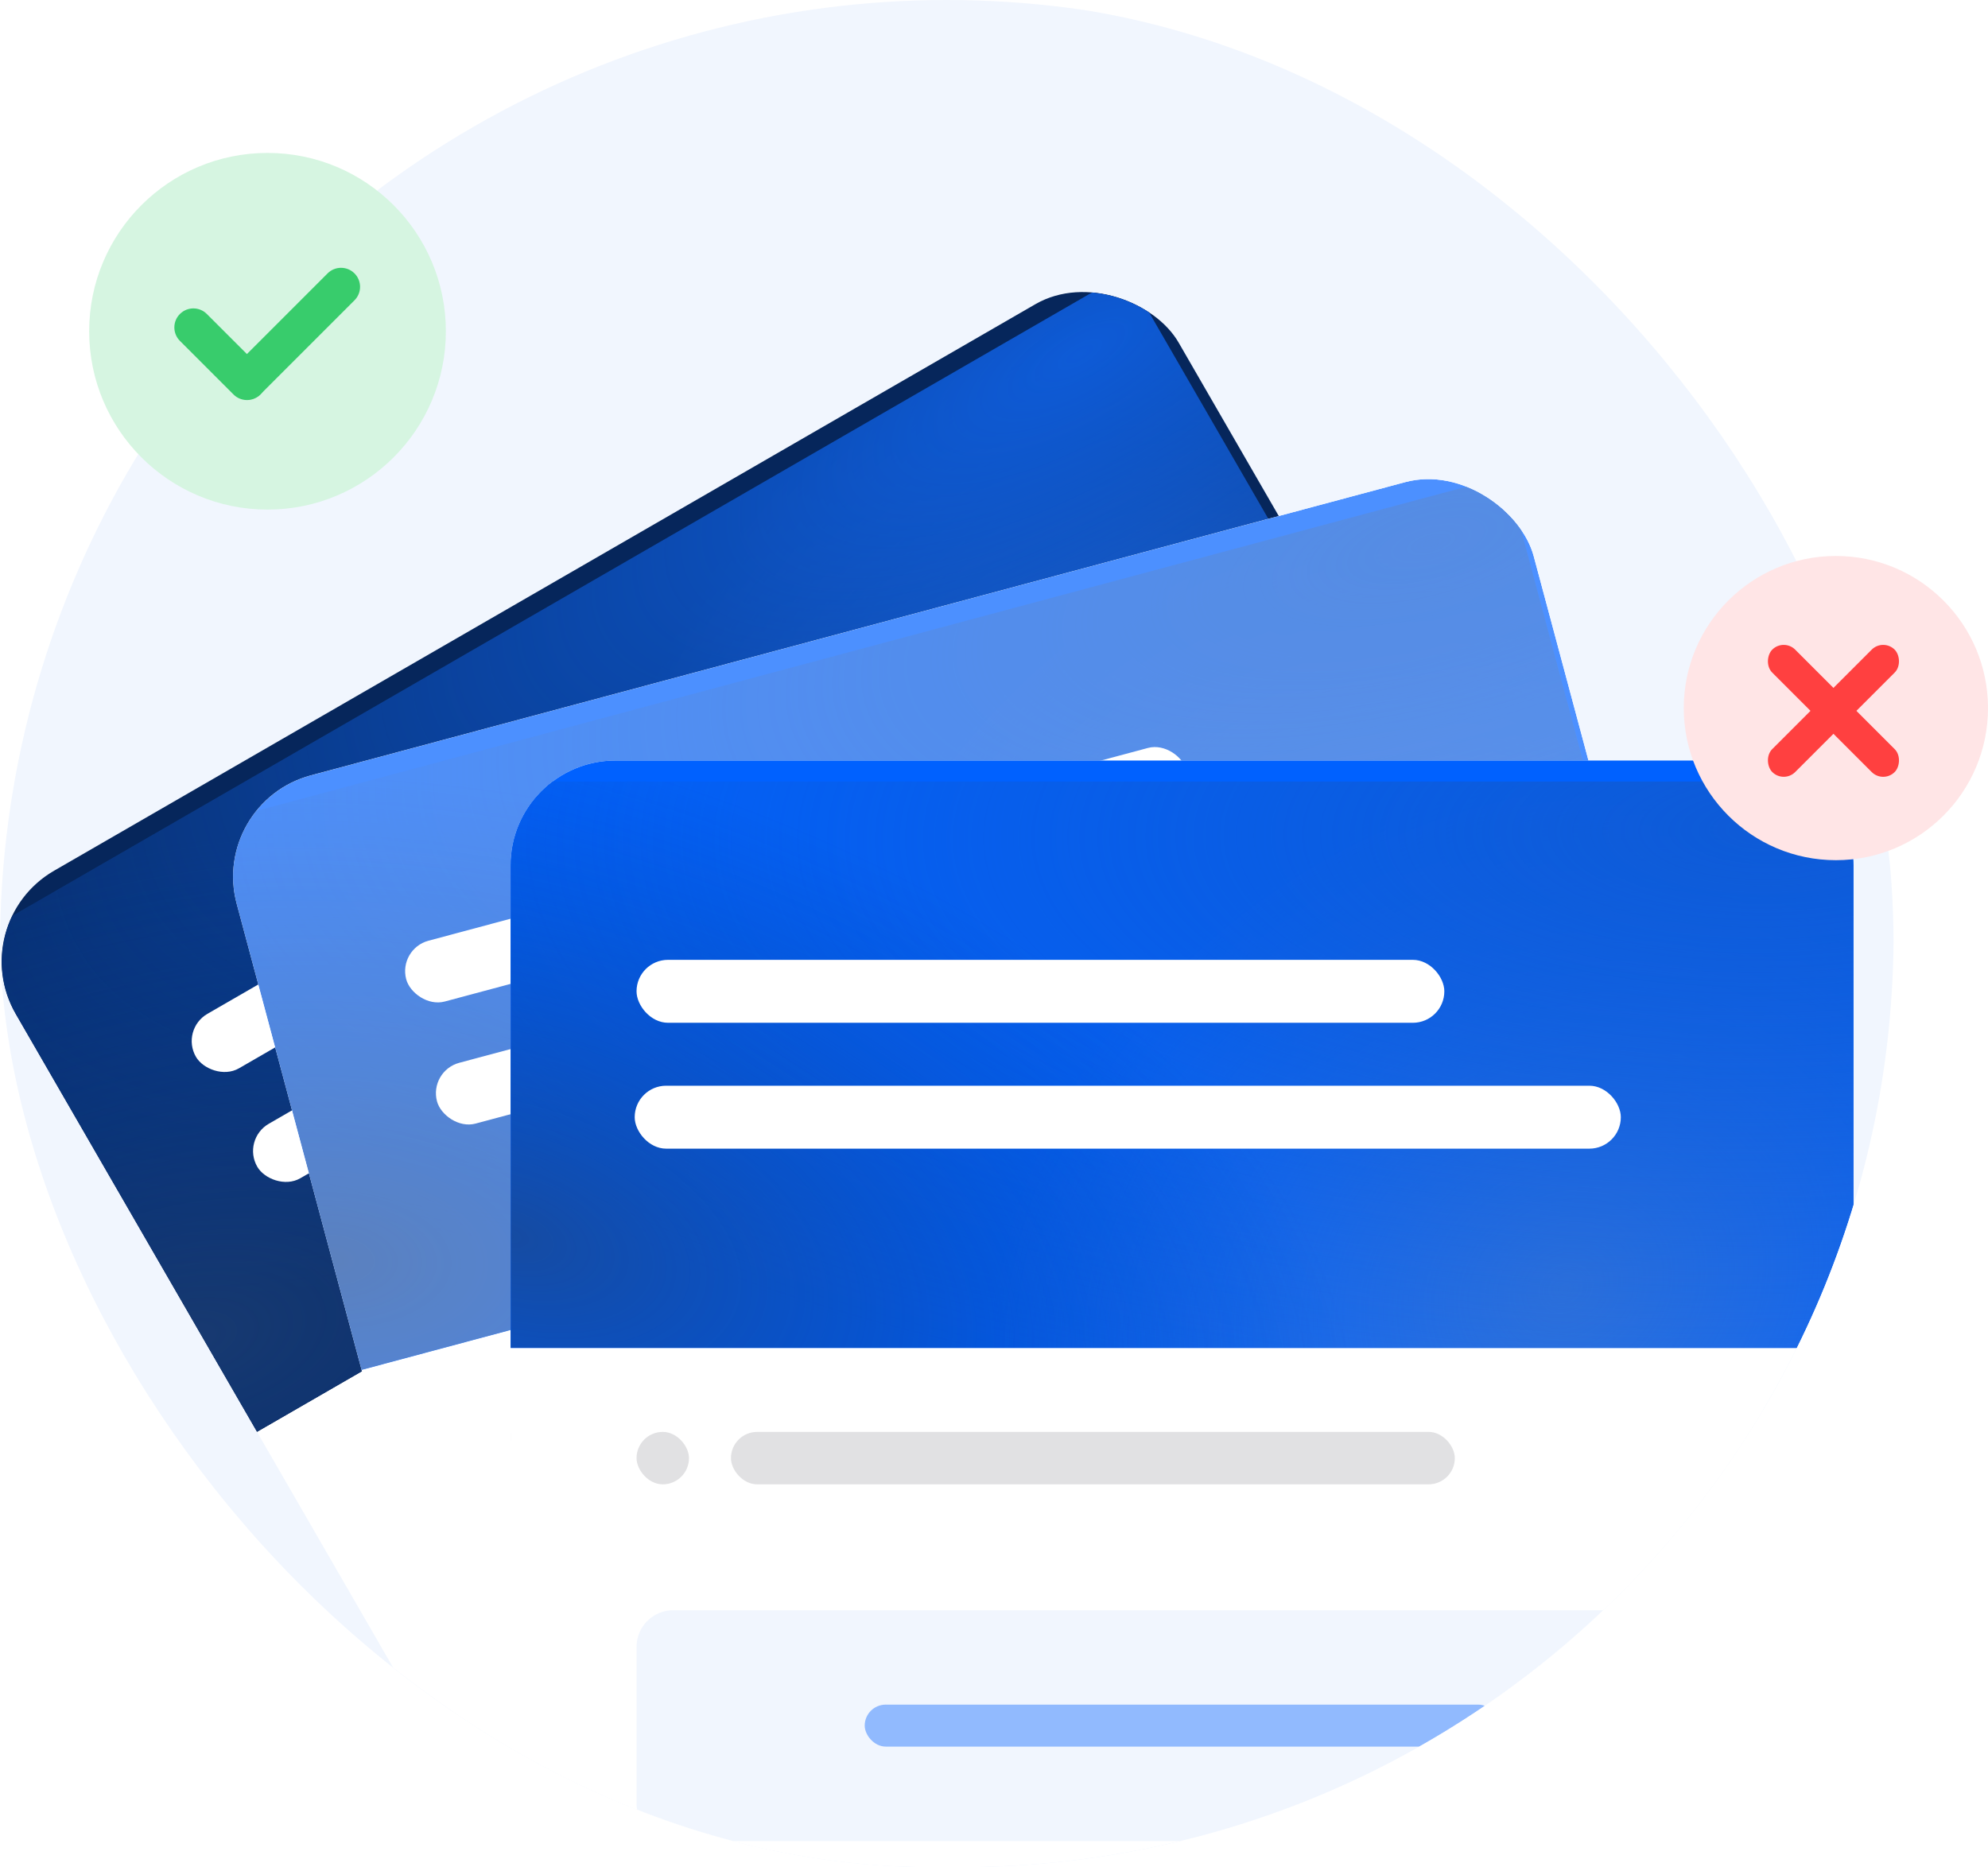 <svg width="379" height="356" viewBox="0 0 379 356" fill="none" xmlns="http://www.w3.org/2000/svg">
<g clip-path="url(#clip0_2979_4237)">
<circle cx="180.5" cy="180.5" r="180.5" fill="#F1F6FE"/>
<g filter="url(#filter0_d_2979_4237)">
<g clip-path="url(#clip1_2979_4237)">
<rect x="-7" y="172" width="256" height="230" rx="20" transform="rotate(-30 -7 172)" fill="white"/>
<g clip-path="url(#clip2_2979_4237)">
<path d="M-3 178.928C-5.209 175.102 -3.898 170.209 -0.072 168L207.774 48C211.601 45.791 216.493 47.102 218.702 50.928L270.702 140.995L49 268.995L-3 178.928Z" fill="#06265B"/>
<g filter="url(#filter1_d_2979_4237)">
<path d="M-3 178.928C-5.209 175.102 -3.898 170.209 -0.072 168L207.774 48C211.601 45.791 216.493 47.102 218.702 50.928L270.702 140.995L49 268.995L-3 178.928Z" fill="#06265B"/>
<path d="M-3 178.928C-5.209 175.102 -3.898 170.209 -0.072 168L207.774 48C211.601 45.791 216.493 47.102 218.702 50.928L270.702 140.995L49 268.995L-3 178.928Z" fill="url(#paint0_radial_2979_4237)"/>
<path d="M-3 178.928C-5.209 175.102 -3.898 170.209 -0.072 168L207.774 48C211.601 45.791 216.493 47.102 218.702 50.928L270.702 140.995L49 268.995L-3 178.928Z" fill="url(#paint1_radial_2979_4237)"/>
<path d="M-3 178.928C-5.209 175.102 -3.898 170.209 -0.072 168L207.774 48C211.601 45.791 216.493 47.102 218.702 50.928L270.702 140.995L49 268.995L-3 178.928Z" fill="url(#paint2_radial_2979_4237)" fill-opacity="0.7"/>
</g>
<rect x="34.353" y="192.292" width="154" height="12" rx="6" transform="rotate(-30 34.353 192.292)" fill="white"/>
<rect x="46.049" y="213.253" width="188" height="12" rx="6" transform="rotate(-30 46.049 213.253)" fill="white"/>
</g>
<rect x="77.785" y="270.852" width="10" height="10" rx="5" transform="rotate(-30 77.785 270.852)" fill="#E1E1E3"/>
<rect x="93.373" y="261.852" width="138" height="10" rx="5" transform="rotate(-30 93.373 261.852)" fill="#E1E1E3"/>
<path d="M98.285 306.358C96.352 303.01 97.499 298.729 100.847 296.796L268.856 199.796C272.204 197.863 276.485 199.01 278.418 202.358L293.418 228.339C295.351 231.687 294.204 235.968 290.856 237.901L122.847 334.901C119.499 336.834 115.218 335.687 113.285 332.339L98.285 306.358Z" fill="#F1F6FE"/>
<path d="M162.273 292.509L164.079 291.466L160.352 289.351C161.063 288.342 161.177 286.999 160.561 285.932C159.665 284.38 157.676 283.847 156.112 284.75L152.717 286.71L157.617 295.197L159.29 294.231L157.589 291.285L158.862 290.55L162.273 292.509ZM155.293 287.308L157.015 286.314C157.645 285.95 158.482 286.195 158.888 286.898C159.294 287.602 159.094 288.46 158.464 288.824L156.742 289.818L155.293 287.308ZM164.626 287.966L169.197 285.327C169.115 285.1 169.02 284.88 168.887 284.649C167.858 282.867 165.766 282.184 163.971 283.22C162.068 284.319 161.576 286.462 162.619 288.268C163.662 290.075 165.752 290.727 167.789 289.551C168.953 288.879 169.589 287.881 169.683 286.728L168.002 286.728C167.938 287.234 167.6 287.769 166.994 288.119C166.169 288.595 165.307 288.64 164.626 287.966ZM163.902 286.767C163.636 285.887 163.947 285.109 164.783 284.626C165.438 284.248 166.296 284.222 166.994 284.982L163.902 286.767ZM171.981 278.822L172.952 283.919L169.035 280.523L167.313 281.517L173.117 286.249L174.899 285.22L173.703 277.828L171.981 278.822ZM174.813 276.217C175.346 275.909 175.531 275.22 175.23 274.699C174.929 274.178 174.233 273.981 173.7 274.289C173.178 274.59 173.001 275.291 173.302 275.812C173.603 276.333 174.291 276.518 174.813 276.217ZM177.957 283.454L179.521 282.551L176.021 276.489L174.457 277.392L177.957 283.454ZM179.842 276.579C179.653 276.251 179.87 275.9 180.258 275.676C180.707 275.417 181.179 275.451 181.585 275.734L182.499 274.236C181.543 273.673 180.435 273.714 179.453 274.281C178.204 275.002 177.548 276.302 178.262 277.539C179.494 279.673 182.342 277.382 182.853 278.267C183.056 278.619 182.815 278.984 182.318 279.271C181.712 279.621 181.131 279.568 180.675 279.169L179.758 280.717C180.733 281.399 181.924 281.39 183.137 280.69C184.434 279.941 185.21 278.652 184.454 277.343C183.166 275.112 180.36 277.476 179.842 276.579ZM186.341 275.429L190.912 272.79C190.83 272.563 190.735 272.343 190.602 272.112C189.573 270.33 187.481 269.646 185.686 270.682C183.783 271.781 183.291 273.925 184.334 275.731C185.377 277.538 187.467 278.19 189.504 277.014C190.668 276.342 191.304 275.344 191.398 274.191L189.717 274.191C189.653 274.697 189.315 275.232 188.709 275.582C187.884 276.058 187.022 276.103 186.341 275.429ZM185.617 274.23C185.351 273.349 185.662 272.572 186.498 272.089C187.153 271.711 188.011 271.684 188.709 272.445L185.617 274.23ZM197.31 266.202L196.442 264.699L195.072 265.49L194.092 263.792L192.801 265.168L193.508 266.393L192.453 267.002L193.321 268.505L194.376 267.896L195.832 270.418C196.777 272.055 197.888 272.27 199.942 270.761L199.123 269.342C198.254 269.909 197.774 270.17 197.396 269.515L195.94 266.993L197.31 266.202ZM200.818 261.946C200.005 262.415 199.55 263.082 199.501 263.838L197.709 260.734L196.145 261.637L201.045 270.124L202.609 269.221L200.719 265.948C200.11 264.893 200.421 264.115 201.185 263.674C201.888 263.268 202.63 263.406 203.106 264.23L205.143 267.758L206.707 266.855L204.558 263.133C203.627 261.521 202.103 261.204 200.818 261.946ZM204.899 258.847C205.432 258.539 205.617 257.85 205.316 257.329C205.015 256.807 204.319 256.611 203.786 256.919C203.264 257.22 203.087 257.92 203.388 258.442C203.689 258.963 204.377 259.148 204.899 258.847ZM208.043 266.084L209.607 265.181L206.107 259.119L204.543 260.022L208.043 266.084ZM209.928 259.209C209.739 258.881 209.956 258.529 210.344 258.305C210.792 258.046 211.265 258.081 211.671 258.364L212.584 256.866C211.629 256.303 210.521 256.344 209.539 256.911C208.29 257.632 207.634 258.932 208.348 260.169C209.58 262.303 212.428 260.012 212.939 260.897C213.142 261.249 212.901 261.614 212.404 261.901C211.797 262.251 211.217 262.198 210.761 261.799L209.844 263.347C210.819 264.029 212.01 264.02 213.223 263.32C214.52 262.571 215.296 261.282 214.54 259.973C213.252 257.742 210.446 260.106 209.928 259.209ZM218.595 254.205C218.406 253.877 218.623 253.526 219.011 253.302C219.459 253.043 219.932 253.077 220.338 253.36L221.251 251.862C220.296 251.299 219.188 251.34 218.206 251.907C216.957 252.628 216.301 253.928 217.015 255.165C218.247 257.299 221.095 255.008 221.606 255.893C221.809 256.245 221.568 256.61 221.071 256.897C220.465 257.247 219.884 257.194 219.428 256.795L218.511 258.343C219.486 259.025 220.677 259.016 221.89 258.316C223.187 257.567 223.963 256.278 223.207 254.969C221.919 252.738 219.113 255.102 218.595 254.205ZM230.824 252.931L226.543 251.313L227.251 246.911L225.384 247.989L224.839 251.861L221.899 246.768L220.335 247.671L225.235 256.158L226.799 255.255L225.21 252.503L229.005 253.981L230.824 252.931ZM228.461 245.243C228.994 244.935 229.179 244.247 228.878 243.725C228.577 243.204 227.881 243.007 227.348 243.315C226.826 243.616 226.649 244.317 226.95 244.838C227.251 245.36 227.939 245.544 228.461 245.243ZM231.605 252.481L233.169 251.578L229.669 245.516L228.105 246.419L231.605 252.481ZM234.6 250.751L236.164 249.848L231.054 240.997L229.49 241.9L234.6 250.751ZM237.596 249.022L239.16 248.119L234.05 239.268L232.486 240.171L237.596 249.022Z" fill="#06265B"/>
</g>
</g>
<g filter="url(#filter2_d_2979_4237)">
<g clip-path="url(#clip3_2979_4237)">
<rect x="39.945" y="149" width="256" height="230" rx="20" transform="rotate(-15 39.945 149)" fill="white"/>
<g opacity="0.7">
<g clip-path="url(#clip4_2979_4237)">
<path d="M42.016 156.727C40.872 152.46 43.405 148.073 47.673 146.929L279.495 84.813C283.763 83.669 288.149 86.202 289.293 90.47L316.21 190.926L68.933 257.184L42.016 156.727Z" fill="#0061FF"/>
<g filter="url(#filter3_d_2979_4237)">
<path d="M42.016 156.727C40.872 152.46 43.405 148.073 47.673 146.929L279.495 84.813C283.763 83.669 288.149 86.202 289.293 90.47L316.21 190.926L68.933 257.184L42.016 156.727Z" fill="#0061FF"/>
<path d="M42.016 156.727C40.872 152.46 43.405 148.073 47.673 146.929L279.495 84.813C283.763 83.669 288.149 86.202 289.293 90.47L316.21 190.926L68.933 257.184L42.016 156.727Z" fill="url(#paint3_radial_2979_4237)"/>
<path d="M42.016 156.727C40.872 152.46 43.405 148.073 47.673 146.929L279.495 84.813C283.763 83.669 288.149 86.202 289.293 90.47L316.21 190.926L68.933 257.184L42.016 156.727Z" fill="url(#paint4_radial_2979_4237)"/>
<path d="M42.016 156.727C40.872 152.46 43.405 148.073 47.673 146.929L279.495 84.813C283.763 83.669 288.149 86.202 289.293 90.47L316.21 190.926L68.933 257.184L42.016 156.727Z" fill="url(#paint5_radial_2979_4237)" fill-opacity="0.7"/>
</g>
<rect x="75.887" y="176.909" width="154" height="12" rx="6" transform="rotate(-15 75.887 176.909)" fill="white"/>
<rect x="81.758" y="200.183" width="188" height="12" rx="6" transform="rotate(-15 81.758 200.183)" fill="white"/>
</g>
</g>
<rect x="96.256" y="266.427" width="10" height="10" rx="5" transform="rotate(-15 96.256 266.427)" fill="#E1E1E3"/>
<rect x="113.643" y="261.768" width="138" height="10" rx="5" transform="rotate(-15 113.643 261.768)" fill="#E1E1E3"/>
<path d="M106.866 306.03C105.866 302.296 108.082 298.457 111.816 297.457L299.206 247.246C302.94 246.245 306.778 248.461 307.779 252.196L315.544 281.173C316.544 284.908 314.328 288.746 310.594 289.747L123.204 339.958C119.47 340.958 115.632 338.742 114.631 335.008L106.866 306.03Z" fill="#F1F6FE"/>
<path d="M172.257 309.215L174.272 308.675L171.219 305.666C172.167 304.876 172.625 303.608 172.306 302.418C171.842 300.687 170.059 299.658 168.314 300.125L164.528 301.14L167.064 310.606L168.93 310.106L168.05 306.82L169.47 306.439L172.257 309.215ZM166.861 302.384L168.782 301.87C169.485 301.681 170.229 302.134 170.439 302.918C170.65 303.703 170.235 304.481 169.532 304.669L167.611 305.184L166.861 302.384ZM175.706 305.435L180.805 304.069C180.784 303.828 180.749 303.591 180.68 303.334C180.148 301.346 178.304 300.144 176.302 300.681C174.179 301.25 173.149 303.192 173.689 305.207C174.229 307.222 176.079 308.393 178.351 307.785C179.649 307.437 180.522 306.638 180.911 305.548L179.287 305.113C179.095 305.585 178.63 306.014 177.954 306.195C177.034 306.442 176.189 306.262 175.706 305.435ZM175.317 304.09C175.288 303.17 175.79 302.499 176.723 302.249C177.453 302.054 178.288 302.25 178.765 303.166L175.317 304.09ZM185.177 298.506L184.795 303.681L181.891 299.386L179.971 299.901L184.352 305.974L186.34 305.441L187.097 297.991L185.177 298.506ZM188.587 296.722C189.182 296.563 189.538 295.946 189.382 295.364C189.226 294.783 188.605 294.413 188.01 294.572C187.429 294.728 187.076 295.359 187.232 295.94C187.388 296.522 188.005 296.878 188.587 296.722ZM189.75 304.527L191.495 304.06L189.683 297.298L187.938 297.766L189.75 304.527ZM193.351 298.374C193.253 298.009 193.554 297.725 193.986 297.609C194.487 297.475 194.934 297.631 195.253 298.009L196.523 296.799C195.746 296.007 194.665 295.76 193.57 296.054C192.177 296.427 191.207 297.513 191.576 298.893C192.214 301.273 195.558 299.797 195.823 300.784C195.928 301.176 195.6 301.467 195.045 301.616C194.369 301.797 193.822 301.595 193.485 301.092L192.198 302.349C192.964 303.26 194.117 303.56 195.469 303.198C196.916 302.81 197.999 301.766 197.608 300.306C196.941 297.817 193.619 299.374 193.351 298.374ZM199.926 298.945L205.024 297.579C205.003 297.338 204.969 297.101 204.9 296.844C204.367 294.857 202.523 293.655 200.522 294.191C198.399 294.76 197.369 296.703 197.909 298.718C198.449 300.733 200.299 301.904 202.571 301.295C203.869 300.947 204.742 300.148 205.131 299.058L203.507 298.624C203.315 299.095 202.85 299.524 202.174 299.706C201.254 299.952 200.409 299.773 199.926 298.945ZM199.537 297.6C199.508 296.68 200.009 296.01 200.942 295.76C201.673 295.564 202.508 295.761 202.985 296.676L199.537 297.6ZM212.91 292.872L212.46 291.195L210.932 291.605L210.425 289.711L208.822 290.706L209.188 292.072L208.011 292.387L208.461 294.064L209.637 293.749L210.391 296.562C210.88 298.387 211.897 298.883 214.272 297.957L213.848 296.374C212.862 296.697 212.331 296.824 212.135 296.094L211.381 293.281L212.91 292.872ZM217.399 289.669C216.493 289.912 215.88 290.438 215.638 291.155L214.71 287.694L212.966 288.161L215.502 297.627L217.246 297.16L216.268 293.508C215.953 292.332 216.454 291.661 217.306 291.433C218.091 291.223 218.772 291.548 219.018 292.467L220.073 296.402L221.817 295.935L220.705 291.783C220.223 289.985 218.832 289.285 217.399 289.669ZM222.143 287.731C222.738 287.572 223.094 286.954 222.939 286.373C222.783 285.791 222.162 285.421 221.567 285.581C220.985 285.737 220.633 286.367 220.788 286.949C220.944 287.53 221.562 287.887 222.143 287.731ZM223.307 295.536L225.051 295.068L223.239 288.307L221.495 288.774L223.307 295.536ZM226.907 289.382C226.809 289.017 227.11 288.734 227.543 288.618C228.043 288.484 228.491 288.639 228.809 289.017L230.08 287.808C229.302 287.016 228.221 286.769 227.126 287.063C225.733 287.436 224.763 288.522 225.133 289.901C225.771 292.281 229.115 290.805 229.379 291.793C229.484 292.185 229.156 292.476 228.602 292.624C227.926 292.805 227.379 292.604 227.041 292.1L225.755 293.358C226.521 294.269 227.673 294.569 229.026 294.206C230.473 293.819 231.555 292.775 231.164 291.314C230.497 288.826 227.175 290.383 226.907 289.382ZM236.574 286.792C236.476 286.427 236.777 286.143 237.21 286.027C237.71 285.893 238.157 286.049 238.476 286.427L239.746 285.217C238.969 284.426 237.888 284.179 236.793 284.472C235.4 284.846 234.43 285.932 234.8 287.311C235.437 289.691 238.781 288.215 239.046 289.202C239.151 289.595 238.823 289.885 238.269 290.034C237.592 290.215 237.046 290.014 236.708 289.51L235.422 290.768C236.187 291.679 237.34 291.978 238.693 291.616C240.14 291.228 241.222 290.185 240.831 288.724C240.164 286.236 236.842 287.793 236.574 286.792ZM248.716 288.727L245 286.056L246.823 281.988L244.741 282.546L243.212 286.144L241.69 280.464L239.945 280.932L242.482 290.398L244.226 289.93L243.404 286.861L246.687 289.271L248.716 288.727ZM248.423 280.689C249.018 280.53 249.374 279.913 249.219 279.331C249.063 278.75 248.442 278.38 247.847 278.539C247.265 278.695 246.913 279.326 247.068 279.907C247.224 280.489 247.842 280.845 248.423 280.689ZM249.587 288.494L251.331 288.027L249.519 281.265L247.775 281.733L249.587 288.494ZM252.928 287.599L254.672 287.131L252.027 277.26L250.283 277.727L252.928 287.599ZM256.269 286.704L258.013 286.236L255.368 276.364L253.624 276.832L256.269 286.704Z" fill="#06265B"/>
</g>
</g>
<g filter="url(#filter4_d_2979_4237)">
<g clip-path="url(#clip5_2979_4237)">
<rect x="97.352" y="141" width="256" height="230" rx="20" fill="white"/>
<g clip-path="url(#clip6_2979_4237)">
<path d="M97.352 149C97.352 144.582 100.933 141 105.352 141H345.352C349.77 141 353.352 144.582 353.352 149V253H97.352V149Z" fill="#0061FF"/>
<g filter="url(#filter5_d_2979_4237)">
<path d="M97.352 149C97.352 144.582 100.933 141 105.352 141H345.352C349.77 141 353.352 144.582 353.352 149V253H97.352V149Z" fill="#0061FF"/>
<path d="M97.352 149C97.352 144.582 100.933 141 105.352 141H345.352C349.77 141 353.352 144.582 353.352 149V253H97.352V149Z" fill="url(#paint6_radial_2979_4237)"/>
<path d="M97.352 149C97.352 144.582 100.933 141 105.352 141H345.352C349.77 141 353.352 144.582 353.352 149V253H97.352V149Z" fill="url(#paint7_radial_2979_4237)"/>
<path d="M97.352 149C97.352 144.582 100.933 141 105.352 141H345.352C349.77 141 353.352 144.582 353.352 149V253H97.352V149Z" fill="url(#paint8_radial_2979_4237)" fill-opacity="0.7"/>
</g>
<rect x="121.352" y="179" width="154" height="12" rx="6" fill="white"/>
<rect x="121" y="203" width="188" height="12" rx="6" fill="white"/>
</g>
<rect x="121.352" y="269" width="10" height="10" rx="5" fill="#E1E1E3"/>
<rect x="139.352" y="269" width="138" height="10" rx="5" fill="#E1E1E3"/>
<rect x="121.352" y="303" width="208" height="44" rx="7" fill="#F1F6FE"/>
<rect opacity="0.4" x="164.852" y="321" width="121" height="8" rx="4" fill="#0061FF"/>
</g>
</g>
</g>
<circle cx="350" cy="135" r="29" fill="#FFE5E6"/>
<rect x="340.055" y="121.671" width="33.006" height="6.189" rx="3.094" transform="rotate(45 340.055 121.671)" fill="#FF4040"/>
<rect width="33.006" height="6.189" rx="3.094" transform="matrix(-0.707 0.707 0.707 0.707 359.016 121.671)" fill="#FF4040"/>
<circle cx="51" cy="63.157" r="34" fill="#D6F5E1"/>
<path d="M34.301 59.863C35.718 58.446 38.015 58.446 39.431 59.863L49.65 70.081C51.066 71.498 51.066 73.795 49.65 75.212C48.233 76.628 45.936 76.628 44.519 75.212L34.301 64.993C32.884 63.576 32.884 61.279 34.301 59.863Z" fill="#38CC6C"/>
<path d="M67.582 52.123C66.166 50.706 63.869 50.706 62.452 52.123L44.6 69.975C43.184 71.391 43.184 73.688 44.6 75.105C46.017 76.522 48.314 76.522 49.731 75.105L67.582 57.254C68.999 55.837 68.999 53.54 67.582 52.123Z" fill="#38CC6C"/>
<defs>
<filter id="filter0_d_2979_4237" x="-23" y="32" width="368.703" height="359.186" filterUnits="userSpaceOnUse" color-interpolation-filters="sRGB">
<feFlood flood-opacity="0" result="BackgroundImageFix"/>
<feColorMatrix in="SourceAlpha" type="matrix" values="0 0 0 0 0 0 0 0 0 0 0 0 0 0 0 0 0 0 127 0" result="hardAlpha"/>
<feOffset dy="4"/>
<feGaussianBlur stdDeviation="8"/>
<feComposite in2="hardAlpha" operator="out"/>
<feColorMatrix type="matrix" values="0 0 0 0 0 0 0 0 0 0 0 0 0 0 0 0 0 0 0.12 0"/>
<feBlend mode="normal" in2="BackgroundImageFix" result="effect1_dropShadow_2979_4237"/>
<feBlend mode="normal" in="SourceGraphic" in2="effect1_dropShadow_2979_4237" result="shape"/>
</filter>
<filter id="filter1_d_2979_4237" x="-47" y="8" width="357.703" height="304.995" filterUnits="userSpaceOnUse" color-interpolation-filters="sRGB">
<feFlood flood-opacity="0" result="BackgroundImageFix"/>
<feColorMatrix in="SourceAlpha" type="matrix" values="0 0 0 0 0 0 0 0 0 0 0 0 0 0 0 0 0 0 127 0" result="hardAlpha"/>
<feOffset dy="4"/>
<feGaussianBlur stdDeviation="20"/>
<feComposite in2="hardAlpha" operator="out"/>
<feColorMatrix type="matrix" values="0 0 0 0 0 0 0 0 0 0 0 0 0 0 0 0 0 0 0.1 0"/>
<feBlend mode="normal" in2="BackgroundImageFix" result="effect1_dropShadow_2979_4237"/>
<feBlend mode="normal" in="SourceGraphic" in2="effect1_dropShadow_2979_4237" result="shape"/>
</filter>
<filter id="filter2_d_2979_4237" x="23.945" y="70.742" width="338.805" height="320.421" filterUnits="userSpaceOnUse" color-interpolation-filters="sRGB">
<feFlood flood-opacity="0" result="BackgroundImageFix"/>
<feColorMatrix in="SourceAlpha" type="matrix" values="0 0 0 0 0 0 0 0 0 0 0 0 0 0 0 0 0 0 127 0" result="hardAlpha"/>
<feOffset dy="4"/>
<feGaussianBlur stdDeviation="8"/>
<feComposite in2="hardAlpha" operator="out"/>
<feColorMatrix type="matrix" values="0 0 0 0 0 0 0 0 0 0 0 0 0 0 0 0 0 0 0.12 0"/>
<feBlend mode="normal" in2="BackgroundImageFix" result="effect1_dropShadow_2979_4237"/>
<feBlend mode="normal" in="SourceGraphic" in2="effect1_dropShadow_2979_4237" result="shape"/>
</filter>
<filter id="filter3_d_2979_4237" x="-0.055" y="46.742" width="356.266" height="254.441" filterUnits="userSpaceOnUse" color-interpolation-filters="sRGB">
<feFlood flood-opacity="0" result="BackgroundImageFix"/>
<feColorMatrix in="SourceAlpha" type="matrix" values="0 0 0 0 0 0 0 0 0 0 0 0 0 0 0 0 0 0 127 0" result="hardAlpha"/>
<feOffset dy="4"/>
<feGaussianBlur stdDeviation="20"/>
<feComposite in2="hardAlpha" operator="out"/>
<feColorMatrix type="matrix" values="0 0 0 0 0 0 0 0 0 0 0 0 0 0 0 0 0 0 0.1 0"/>
<feBlend mode="normal" in2="BackgroundImageFix" result="effect1_dropShadow_2979_4237"/>
<feBlend mode="normal" in="SourceGraphic" in2="effect1_dropShadow_2979_4237" result="shape"/>
</filter>
<filter id="filter4_d_2979_4237" x="81.352" y="129" width="288" height="262" filterUnits="userSpaceOnUse" color-interpolation-filters="sRGB">
<feFlood flood-opacity="0" result="BackgroundImageFix"/>
<feColorMatrix in="SourceAlpha" type="matrix" values="0 0 0 0 0 0 0 0 0 0 0 0 0 0 0 0 0 0 127 0" result="hardAlpha"/>
<feOffset dy="4"/>
<feGaussianBlur stdDeviation="8"/>
<feComposite in2="hardAlpha" operator="out"/>
<feColorMatrix type="matrix" values="0 0 0 0 0 0 0 0 0 0 0 0 0 0 0 0 0 0 0.12 0"/>
<feBlend mode="normal" in2="BackgroundImageFix" result="effect1_dropShadow_2979_4237"/>
<feBlend mode="normal" in="SourceGraphic" in2="effect1_dropShadow_2979_4237" result="shape"/>
</filter>
<filter id="filter5_d_2979_4237" x="57.352" y="105" width="336" height="192" filterUnits="userSpaceOnUse" color-interpolation-filters="sRGB">
<feFlood flood-opacity="0" result="BackgroundImageFix"/>
<feColorMatrix in="SourceAlpha" type="matrix" values="0 0 0 0 0 0 0 0 0 0 0 0 0 0 0 0 0 0 127 0" result="hardAlpha"/>
<feOffset dy="4"/>
<feGaussianBlur stdDeviation="20"/>
<feComposite in2="hardAlpha" operator="out"/>
<feColorMatrix type="matrix" values="0 0 0 0 0 0 0 0 0 0 0 0 0 0 0 0 0 0 0.1 0"/>
<feBlend mode="normal" in2="BackgroundImageFix" result="effect1_dropShadow_2979_4237"/>
<feBlend mode="normal" in="SourceGraphic" in2="effect1_dropShadow_2979_4237" result="shape"/>
</filter>
<radialGradient id="paint0_radial_2979_4237" cx="0" cy="0" r="1" gradientUnits="userSpaceOnUse" gradientTransform="translate(215.685 154.994) rotate(121.035) scale(114.789 96.518)">
<stop stop-color="#3374DB"/>
<stop offset="1" stop-color="#3374DB" stop-opacity="0"/>
</radialGradient>
<radialGradient id="paint1_radial_2979_4237" cx="0" cy="0" r="1" gradientUnits="userSpaceOnUse" gradientTransform="translate(204.19 60.254) rotate(149.274) scale(291.47 115.971)">
<stop stop-color="#0E5BD7"/>
<stop offset="1" stop-color="#0E5BD8" stop-opacity="0"/>
</radialGradient>
<radialGradient id="paint2_radial_2979_4237" cx="0" cy="0" r="1" gradientUnits="userSpaceOnUse" gradientTransform="translate(36.282 246.967) rotate(-13.068) scale(166.221 92.72)">
<stop stop-color="#1F427A"/>
<stop offset="1" stop-color="#003A99" stop-opacity="0"/>
</radialGradient>
<radialGradient id="paint3_radial_2979_4237" cx="0" cy="0" r="1" gradientUnits="userSpaceOnUse" gradientTransform="translate(259.444 190.209) rotate(136.035) scale(114.789 96.518)">
<stop stop-color="#3374DB"/>
<stop offset="1" stop-color="#3374DB" stop-opacity="0"/>
</radialGradient>
<radialGradient id="paint4_radial_2979_4237" cx="0" cy="0" r="1" gradientUnits="userSpaceOnUse" gradientTransform="translate(272.862 95.722) rotate(164.274) scale(291.47 115.971)">
<stop stop-color="#0E5BD7"/>
<stop offset="1" stop-color="#0E5BD8" stop-opacity="0"/>
</radialGradient>
<radialGradient id="paint5_radial_2979_4237" cx="0" cy="0" r="1" gradientUnits="userSpaceOnUse" gradientTransform="translate(62.35 232.614) rotate(1.932) scale(166.221 92.72)">
<stop stop-color="#1F427A"/>
<stop offset="1" stop-color="#003A99" stop-opacity="0"/>
</radialGradient>
<radialGradient id="paint6_radial_2979_4237" cx="0" cy="0" r="1" gradientUnits="userSpaceOnUse" gradientTransform="translate(298.705 237.615) rotate(151.035) scale(114.789 96.518)">
<stop stop-color="#3374DB"/>
<stop offset="1" stop-color="#3374DB" stop-opacity="0"/>
</radialGradient>
<radialGradient id="paint7_radial_2979_4237" cx="0" cy="0" r="1" gradientUnits="userSpaceOnUse" gradientTransform="translate(336.121 149.821) rotate(179.274) scale(291.47 115.971)">
<stop stop-color="#0E5BD7"/>
<stop offset="1" stop-color="#0E5BD8" stop-opacity="0"/>
</radialGradient>
<radialGradient id="paint8_radial_2979_4237" cx="0" cy="0" r="1" gradientUnits="userSpaceOnUse" gradientTransform="translate(97.352 227.564) rotate(16.932) scale(166.221 92.72)">
<stop stop-color="#1F427A"/>
<stop offset="1" stop-color="#003A99" stop-opacity="0"/>
</radialGradient>
<clipPath id="clip0_2979_4237">
<rect width="361" height="356" rx="178" fill="white"/>
</clipPath>
<clipPath id="clip1_2979_4237">
<rect x="-7" y="172" width="256" height="230" rx="20" transform="rotate(-30 -7 172)" fill="white"/>
</clipPath>
<clipPath id="clip2_2979_4237">
<path d="M-3 178.928C-5.209 175.102 -3.898 170.209 -0.072 168L207.774 48C211.601 45.791 216.493 47.102 218.702 50.928L270.702 140.995L49 268.995L-3 178.928Z" fill="white"/>
</clipPath>
<clipPath id="clip3_2979_4237">
<rect x="39.945" y="149" width="256" height="230" rx="20" transform="rotate(-15 39.945 149)" fill="white"/>
</clipPath>
<clipPath id="clip4_2979_4237">
<path d="M42.016 156.727C40.872 152.46 43.405 148.073 47.673 146.929L279.495 84.813C283.763 83.669 288.149 86.202 289.293 90.47L316.21 190.926L68.933 257.184L42.016 156.727Z" fill="white"/>
</clipPath>
<clipPath id="clip5_2979_4237">
<rect x="97.352" y="141" width="256" height="230" rx="20" fill="white"/>
</clipPath>
<clipPath id="clip6_2979_4237">
<path d="M97.352 149C97.352 144.582 100.933 141 105.352 141H345.352C349.77 141 353.352 144.582 353.352 149V253H97.352V149Z" fill="white"/>
</clipPath>
</defs>
</svg>
